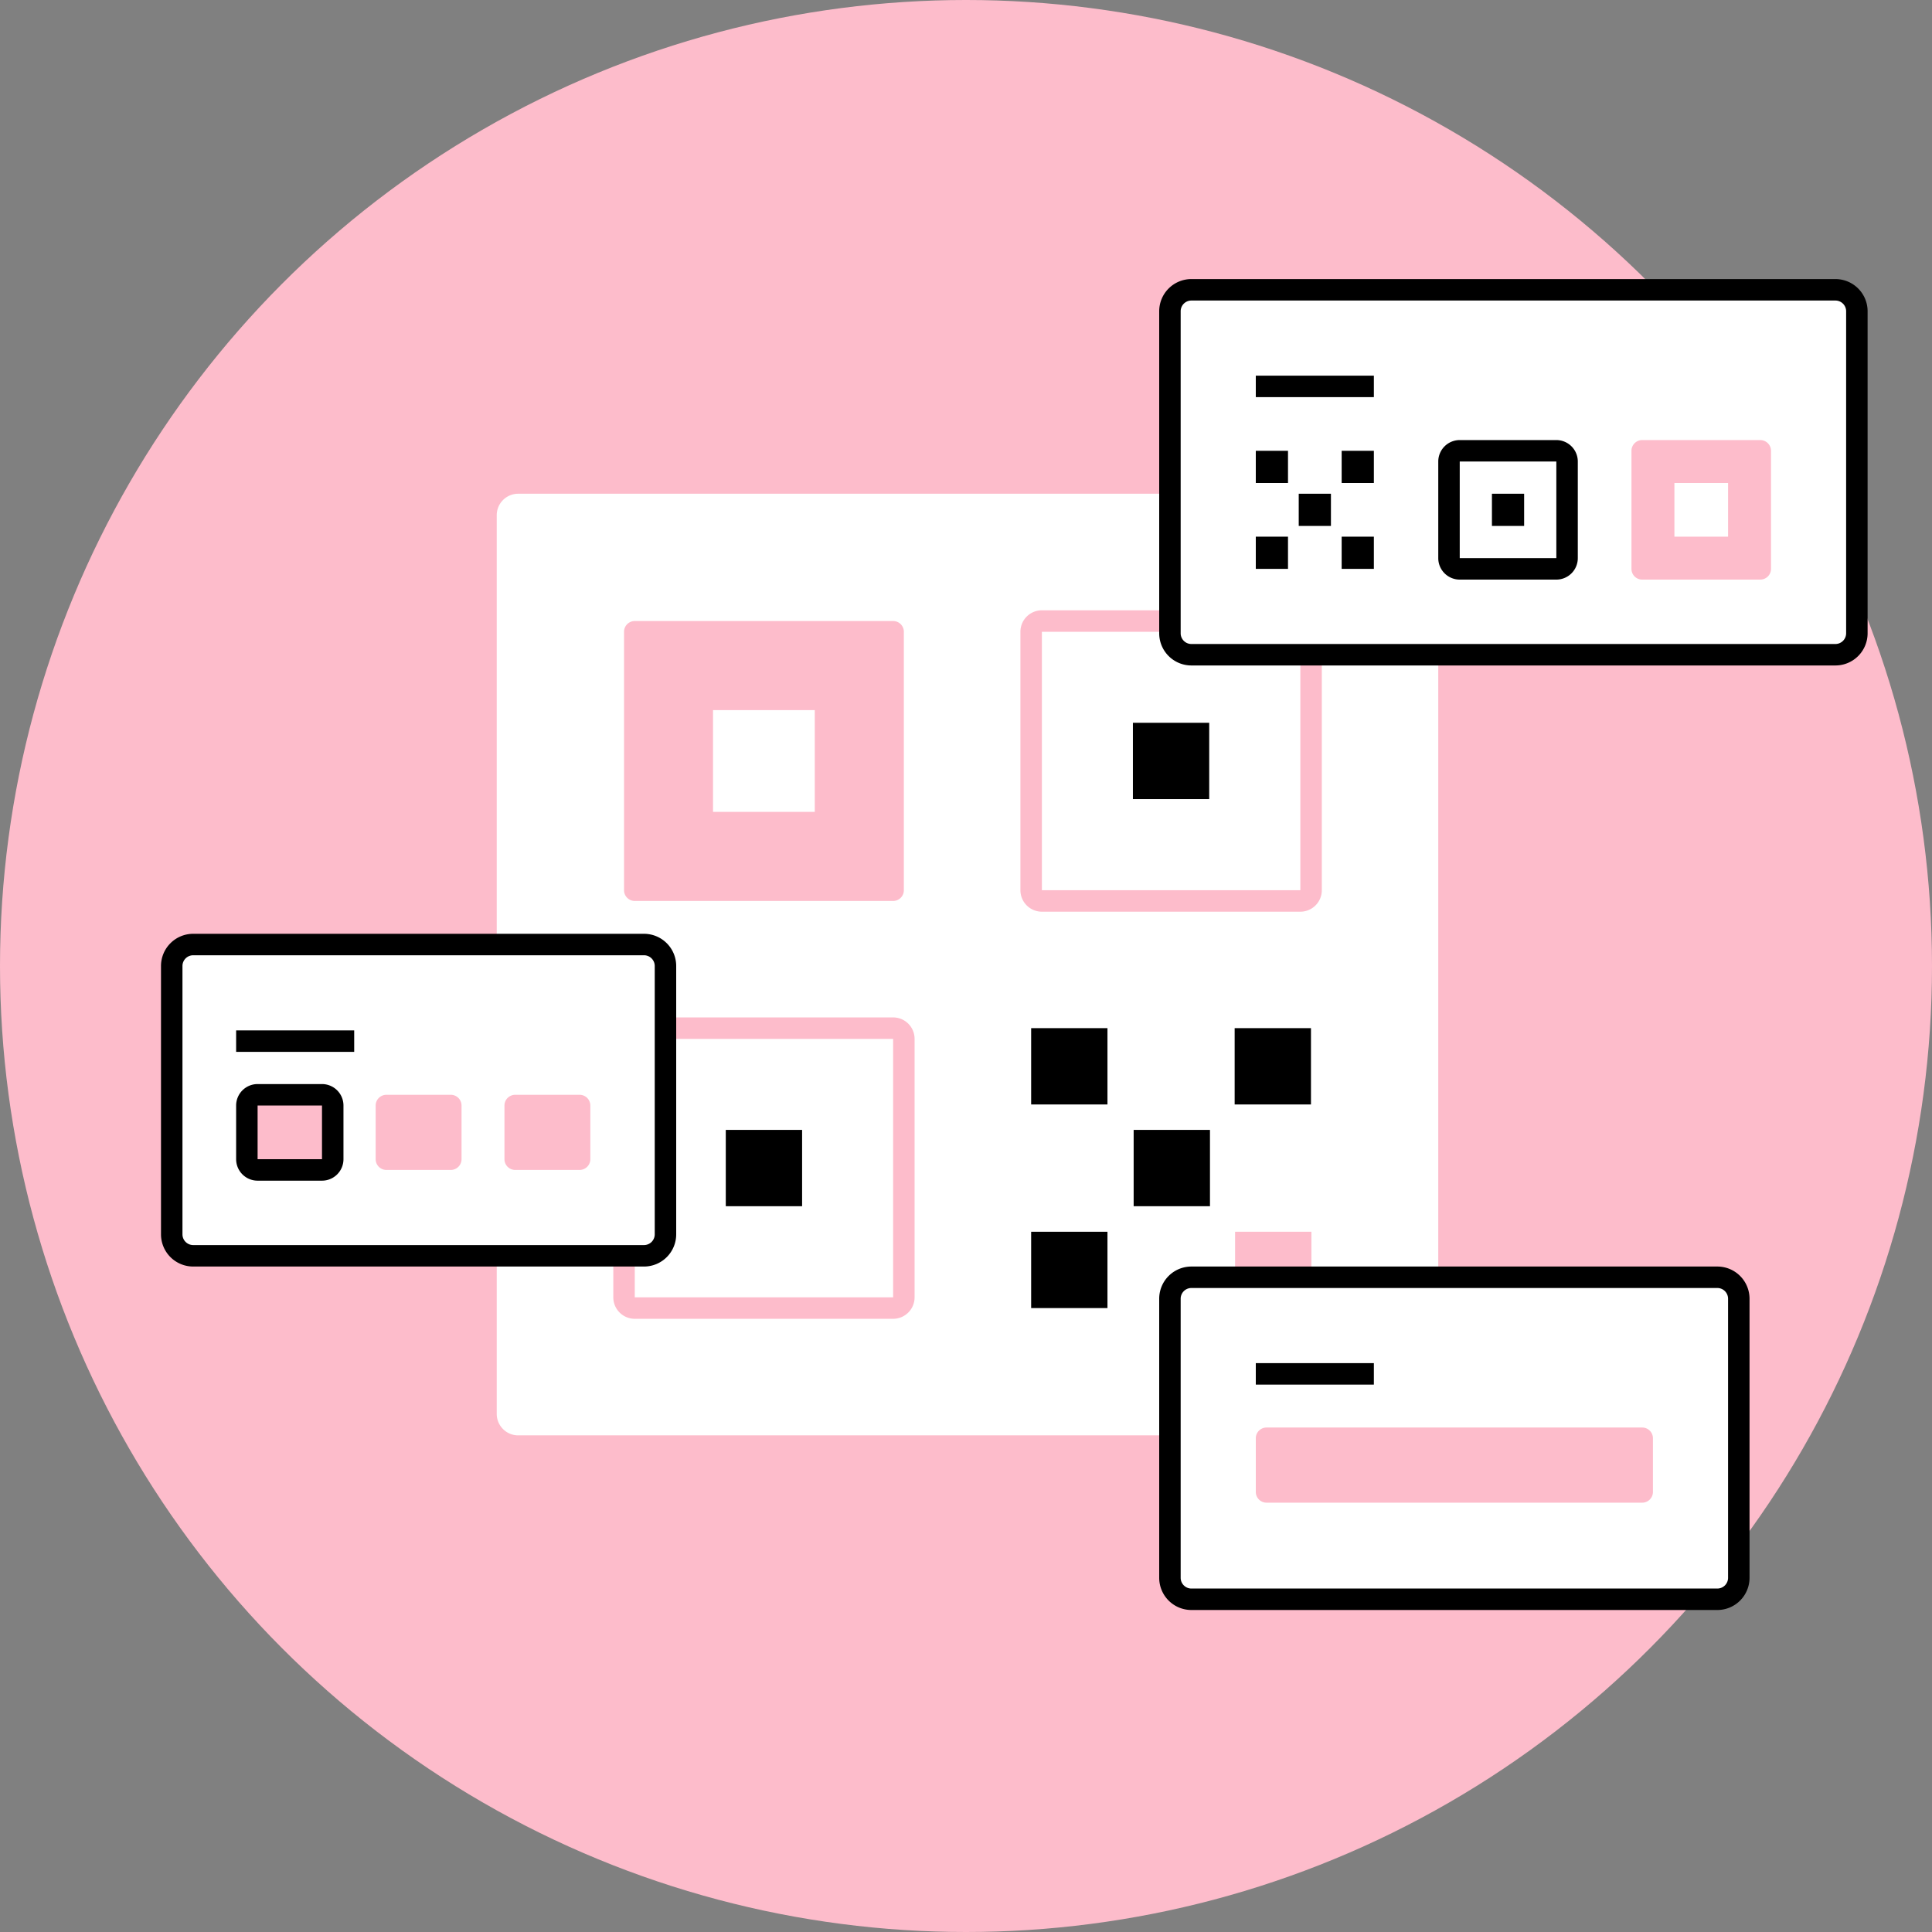 <svg id="Layer_1" data-name="Layer 1" xmlns="http://www.w3.org/2000/svg" viewBox="10.00 10.00 180.00 180.00" width="180"><rect x="10.00" y="10.00" width="180.00" height="180.00" fill="#808080" stroke="none"/><defs><style>.cls-1{fill:#fdbccb;}.cls-2{fill:#fff;}</style></defs><circle class="cls-1" cx="100" cy="100" r="90"></circle><rect class="cls-2" x="166" y="55" width="5" height="5"></rect><rect class="cls-2" x="76.43" y="76.16" width="9.48" height="9.48"></rect><path class="cls-2" d="M181,37H121a2,2,0,0,0-2,2V56H58.28a2,2,0,0,0-2,2V98H28a2,2,0,0,0-2,2v25a2,2,0,0,0,2,2H56.28v14.73a2,2,0,0,0,2,2H119V157a2,2,0,0,0,2,2h49a2,2,0,0,0,2-2V131a2,2,0,0,0-2-2H144V71h37a2,2,0,0,0,2-2V39A2,2,0,0,0,181,37ZM41,118a1,1,0,0,1-1,1H34a1,1,0,0,1-1-1v-5a1,1,0,0,1,1-1h6a1,1,0,0,1,1,1Zm12,0a1,1,0,0,1-1,1H46a1,1,0,0,1-1-1v-5a1,1,0,0,1,1-1h6a1,1,0,0,1,1,1ZM68.14,68.86a1,1,0,0,1,1-1H93.21a1,1,0,0,1,1,1V92.94a1,1,0,0,1-1,1H69.14a1,1,0,0,1-1-1ZM65,118a1,1,0,0,1-1,1H58a1,1,0,0,1-1-1v-5a1,1,0,0,1,1-1h6a1,1,0,0,1,1,1Zm30.21,12.87a2,2,0,0,1-2,2H69.14a2,2,0,0,1-2-2V127h2v3.87H93.21V106.79H72v-2H93.21a2,2,0,0,1,2,2Zm11.86-35.93a2,2,0,0,1-2-2V68.86a2,2,0,0,1,2-2H119v2H107.07V92.94h24.08V71h2V92.94a2,2,0,0,1-2,2Zm18,29.82h7.11V129h-7.11ZM163,143a1,1,0,0,1,1,1v5a1,1,0,0,1-1,1H128a1,1,0,0,1-1-1v-5a1,1,0,0,1,1-1Zm12-80a1,1,0,0,1-1,1H163a1,1,0,0,1-1-1V52a1,1,0,0,1,1-1h11a1,1,0,0,1,1,1Z"></path><rect x="106.07" y="124.76" width="7.11" height="7.11"></rect><rect x="125.03" y="105.79" width="7.11" height="7.11"></rect><rect x="106.07" y="105.79" width="7.11" height="7.11"></rect><rect x="115.55" y="77.34" width="7.11" height="7.11"></rect><rect x="77.62" y="115.27" width="7.11" height="7.11"></rect><rect x="115.62" y="115.27" width="7.11" height="7.11"></rect><path d="M170,128H121a3,3,0,0,0-3,3v26a3,3,0,0,0,3,3h49a3,3,0,0,0,3-3V131A3,3,0,0,0,170,128Zm1,29a1,1,0,0,1-1,1H121a1,1,0,0,1-1-1V131a1,1,0,0,1,1-1h49a1,1,0,0,1,1,1Z"></path><rect x="127" y="137" width="11" height="2"></rect><path d="M70,97H28a3,3,0,0,0-3,3v25a3,3,0,0,0,3,3H70a3,3,0,0,0,3-3V100A3,3,0,0,0,70,97Zm1,28a1,1,0,0,1-1,1H28a1,1,0,0,1-1-1V100a1,1,0,0,1,1-1H70a1,1,0,0,1,1,1Z"></path><path d="M40,111H34a2,2,0,0,0-2,2v5a2,2,0,0,0,2,2h6a2,2,0,0,0,2-2v-5A2,2,0,0,0,40,111Zm-6,7v-5h6v5Z"></path><rect x="32" y="106" width="11" height="2"></rect><path d="M181,36H121a3,3,0,0,0-3,3V69a3,3,0,0,0,3,3h60a3,3,0,0,0,3-3V39A3,3,0,0,0,181,36Zm1,33a1,1,0,0,1-1,1H121a1,1,0,0,1-1-1V39a1,1,0,0,1,1-1h60a1,1,0,0,1,1,1Z"></path><rect x="127" y="52" width="3" height="3"></rect><rect x="131" y="56" width="3" height="3"></rect><rect x="135" y="52" width="3" height="3"></rect><rect x="127" y="60" width="3" height="3"></rect><rect x="135" y="60" width="3" height="3"></rect><rect x="127" y="45" width="11" height="2"></rect><path d="M155,51h-9a2,2,0,0,0-2,2v9a2,2,0,0,0,2,2h9a2,2,0,0,0,2-2V53A2,2,0,0,0,155,51Zm-9,11V53h9v9Z"></path><rect x="149" y="56" width="3" height="3"></rect></svg>